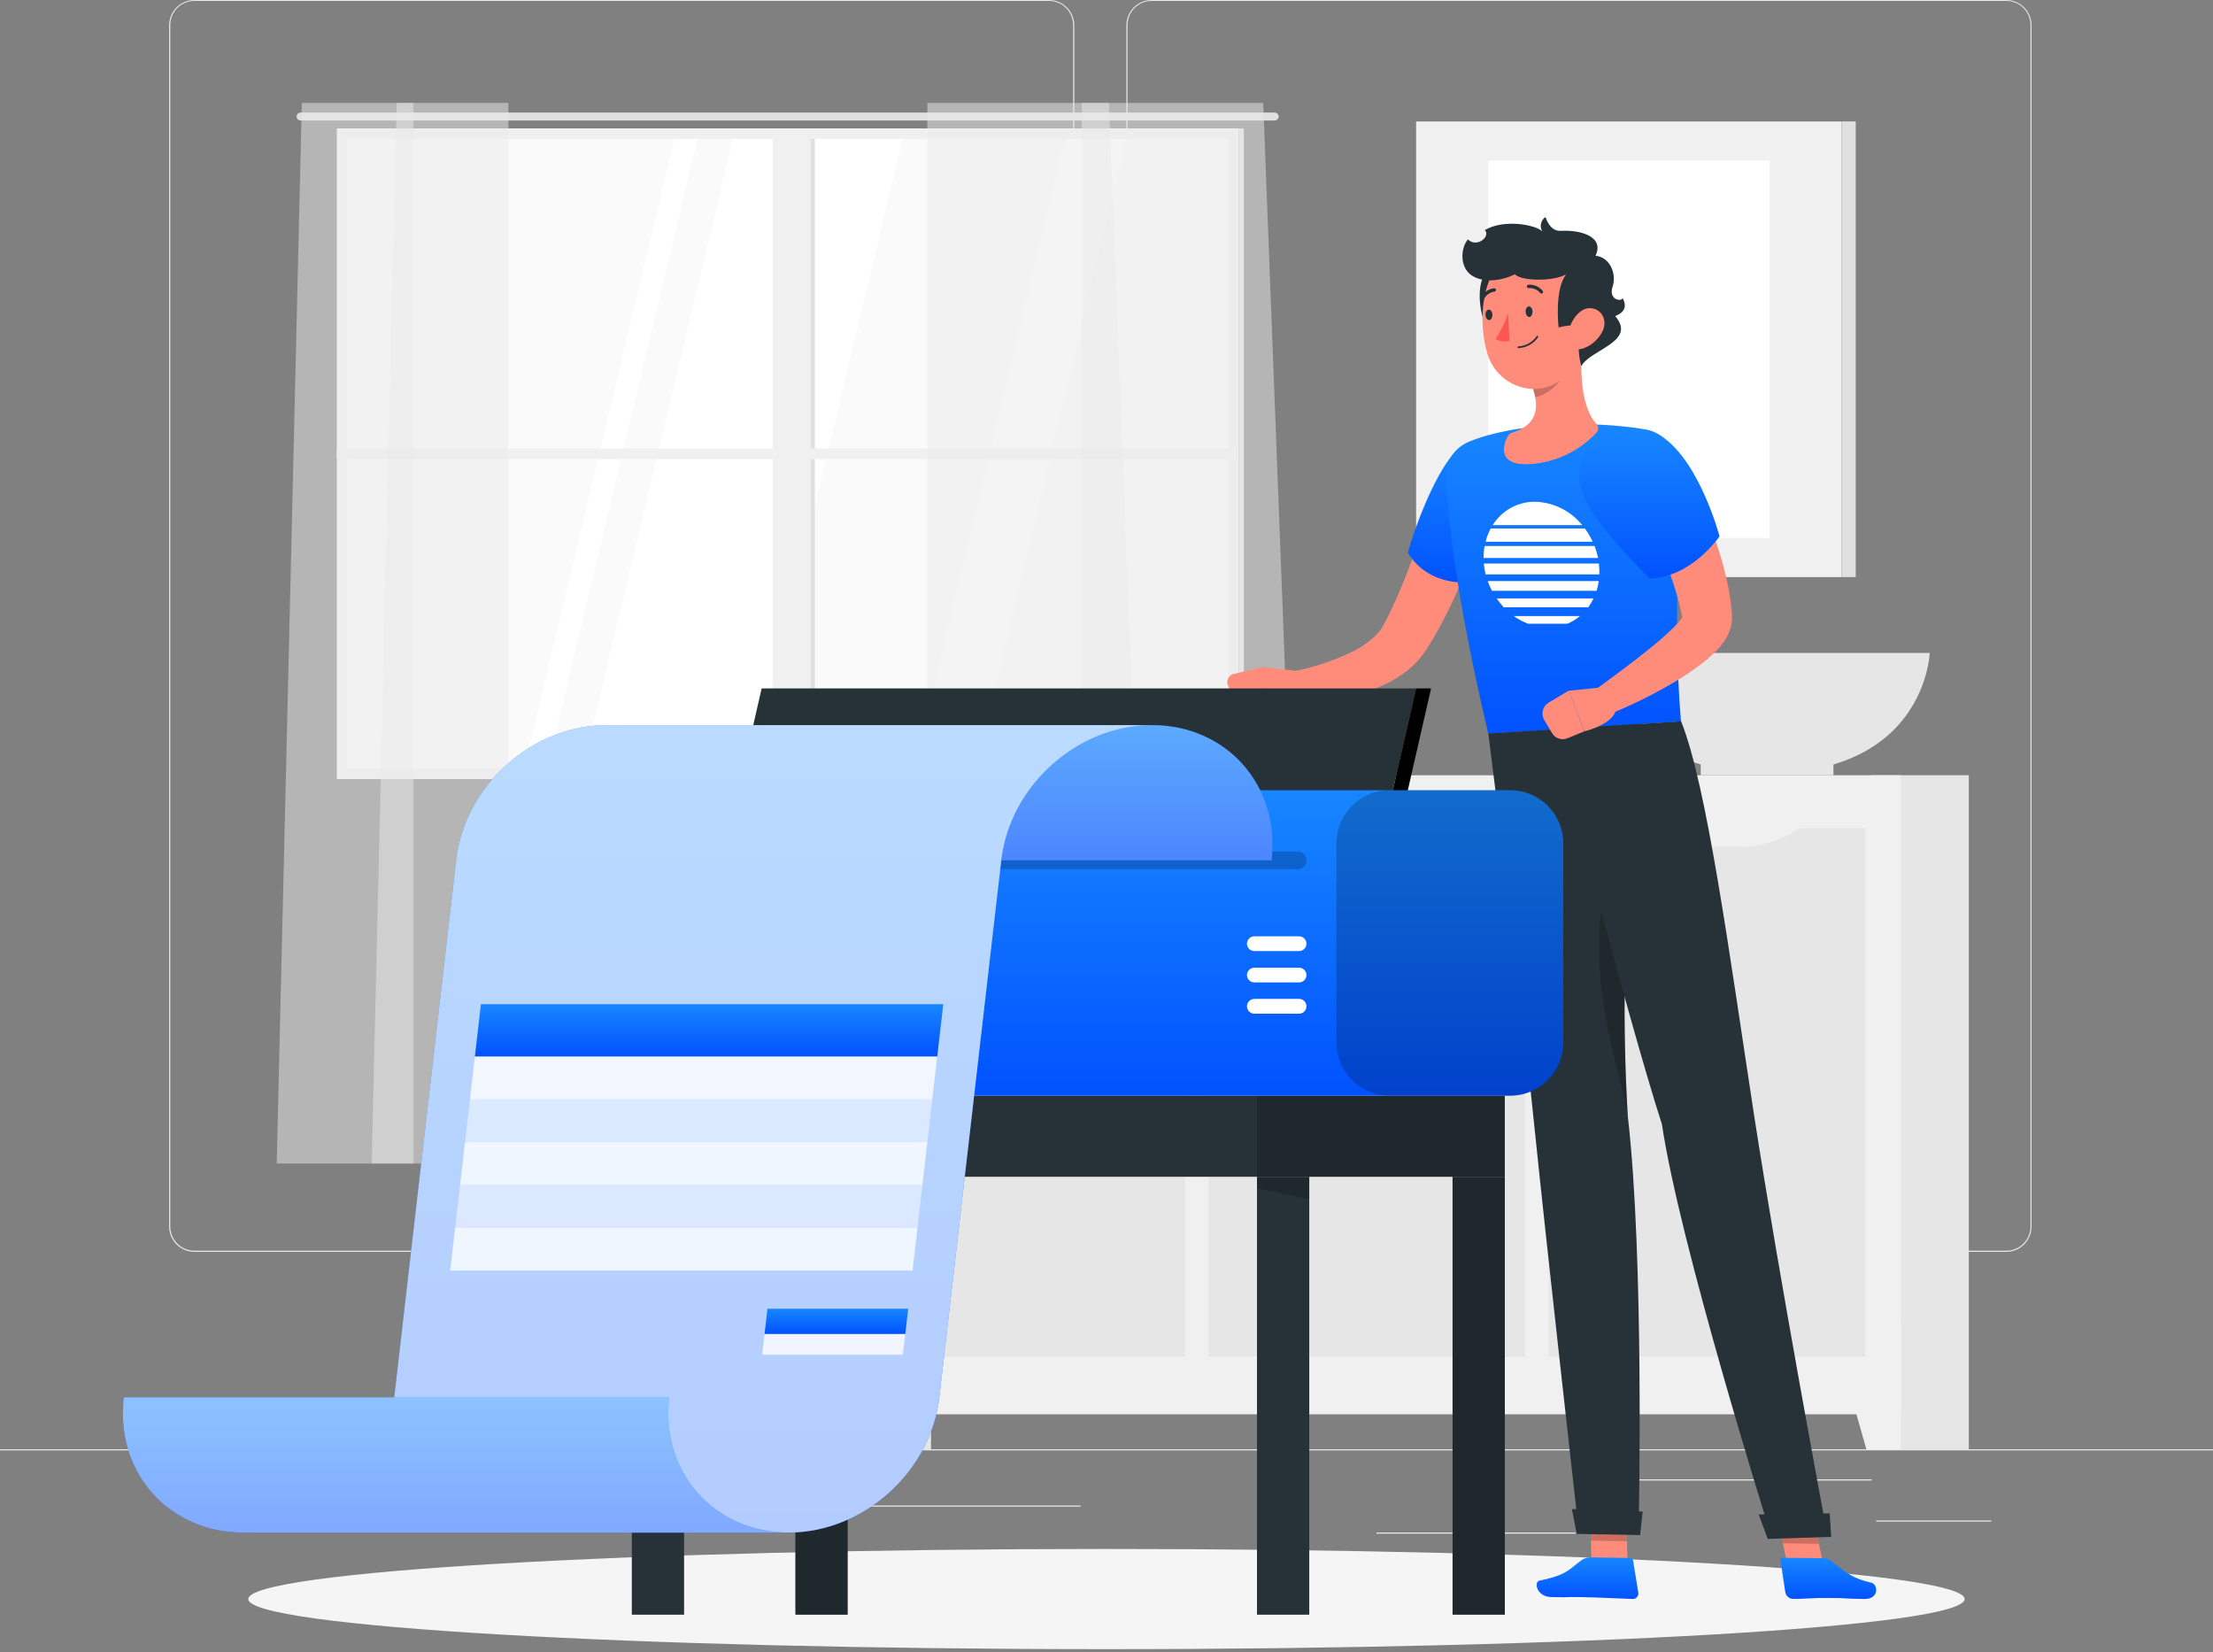 <svg width="702" height="524" viewBox="0 0 702 524" fill="none" xmlns="http://www.w3.org/2000/svg">
<rect x="0" y="0" width="702" height="524" fill="#808080" stroke="none"/>
<path d="M702 459.67H0V460.021H702V459.67Z" fill="#EBEBEB"/>
<path d="M332.759 397.051H61.661C59.537 397.047 57.502 396.201 56.001 394.698C54.501 393.195 53.658 391.158 53.658 389.034V7.947C53.677 5.835 54.528 3.816 56.026 2.328C57.524 0.84 59.549 0.003 61.661 -0H332.759C334.886 -0 336.925 0.845 338.428 2.348C339.932 3.851 340.776 5.891 340.776 8.017V389.034C340.776 391.16 339.932 393.199 338.428 394.703C336.925 396.206 334.886 397.051 332.759 397.051ZM61.661 0.281C59.63 0.284 57.684 1.094 56.249 2.531C54.815 3.968 54.009 5.916 54.009 7.947V389.034C54.009 391.065 54.815 393.012 56.249 394.45C57.684 395.887 59.63 396.696 61.661 396.7H332.759C334.791 396.696 336.739 395.887 338.176 394.451C339.613 393.014 340.422 391.066 340.425 389.034V7.947C340.422 5.915 339.613 3.967 338.176 2.53C336.739 1.093 334.791 0.284 332.759 0.281H61.661Z" fill="#EBEBEB"/>
<path d="M636.442 397.051H365.329C363.204 397.047 361.167 396.201 359.665 394.699C358.162 393.196 357.316 391.159 357.312 389.034V7.947C357.335 5.834 358.189 3.815 359.689 2.327C361.19 0.84 363.216 0.003 365.329 -0H636.442C638.551 0.007 640.572 0.845 642.068 2.333C643.563 3.82 644.412 5.837 644.431 7.947V389.034C644.431 391.155 643.59 393.19 642.092 394.693C640.595 396.196 638.563 397.043 636.442 397.051ZM365.329 0.281C363.297 0.284 361.35 1.093 359.913 2.53C358.476 3.967 357.667 5.915 357.664 7.947V389.034C357.667 391.066 358.476 393.014 359.913 394.451C361.35 395.887 363.297 396.696 365.329 396.7H636.442C638.474 396.696 640.422 395.887 641.858 394.451C643.295 393.014 644.104 391.066 644.108 389.034V7.947C644.104 5.915 643.295 3.967 641.858 2.53C640.422 1.093 638.474 0.284 636.442 0.281H365.329Z" fill="#EBEBEB"/>
<path d="M631.662 482.259H595.158V482.61H631.662V482.259Z" fill="#EBEBEB"/>
<path d="M499.876 486.078H436.654V486.429H499.876V486.078Z" fill="#EBEBEB"/>
<path d="M593.748 469.23H508.398V469.581H593.748V469.23Z" fill="#EBEBEB"/>
<path d="M100.655 471.589H73.656V471.94H100.655V471.589Z" fill="#EBEBEB"/>
<path d="M190.778 471.589H113.15V471.94H190.778V471.589Z" fill="#EBEBEB"/>
<path d="M342.777 477.514H238.221V477.865H342.777V477.514Z" fill="#EBEBEB"/>
<path d="M390.945 42.681H108.811V245.222H390.945V42.681Z" fill="#FAFAFA"/>
<path d="M184.445 245.222L232.827 42.667H286.685L238.303 245.222H184.445Z" fill="white"/>
<path d="M289.643 245.222L338.024 42.667H357.666L309.285 245.222H289.643Z" fill="white"/>
<path d="M165.861 245.222L214.257 42.667H221.628L173.246 245.222H165.861Z" fill="white"/>
<path d="M404.346 35.703H95.353C95.188 35.703 95.023 35.736 94.87 35.8C94.717 35.863 94.577 35.956 94.46 36.074C94.343 36.191 94.249 36.33 94.186 36.483C94.123 36.637 94.09 36.801 94.09 36.967C94.09 37.132 94.123 37.296 94.186 37.449C94.25 37.601 94.343 37.739 94.461 37.856C94.578 37.972 94.718 38.064 94.871 38.126C95.024 38.188 95.188 38.218 95.353 38.217H404.346C404.679 38.217 404.998 38.086 405.234 37.852C405.471 37.618 405.606 37.3 405.609 36.967C405.606 36.633 405.472 36.314 405.235 36.078C404.999 35.841 404.68 35.707 404.346 35.703Z" fill="#E0E0E0"/>
<path d="M245.097 245.658H257.129V42.246H245.097L245.097 245.658Z" fill="#F0F0F0"/>
<path d="M257.129 245.658H258.477V42.246H257.129V245.658Z" fill="#E0E0E0"/>
<path d="M106.852 142.281V145.623L392.888 145.623V142.281L106.852 142.281Z" fill="#F0F0F0"/>
<path d="M392.888 243.818V40.716H106.852V243.818V247.104H392.888V243.818ZM110.193 243.818V44.071H389.589V243.818H110.193Z" fill="#F0F0F0"/>
<path d="M392.892 247.16H394.562V40.716H392.892V247.16Z" fill="#E0E0E0"/>
<path opacity="0.5" d="M343.119 32.643V369.041H413.642L400.711 32.643H343.119Z" fill="#EBEBEB"/>
<path opacity="0.5" d="M294.174 32.643V369.041H364.697L351.766 32.643H294.174Z" fill="#EBEBEB"/>
<path opacity="0.5" d="M131.165 32.643V369.041H87.781L95.742 32.643H131.165Z" fill="#EBEBEB"/>
<path opacity="0.5" d="M161.276 32.643V369.041H117.893L125.839 32.643H161.276Z" fill="#EBEBEB"/>
<path d="M264.211 459.655H295.338V245.882H264.211V459.655Z" fill="#E6E6E6"/>
<path d="M275.168 459.669H264.203V419.037H286.653L275.168 459.669Z" fill="#F0F0F0"/>
<path d="M593.414 459.655H624.541V245.882H593.414V459.655Z" fill="#E6E6E6"/>
<path d="M264.203 448.577L602.988 448.577V245.896L264.203 245.896V448.577Z" fill="#F0F0F0"/>
<path d="M592.032 459.669H602.997V419.037H580.547L592.032 459.669Z" fill="#F0F0F0"/>
<path d="M491.305 262.674V430.34H591.733V262.674H491.305Z" fill="#E6E6E6"/>
<path d="M531.59 268.571H551.457C559.856 268.651 567.983 265.592 574.244 259.992H508.775C515.043 265.599 523.181 268.658 531.59 268.571Z" fill="#F0F0F0"/>
<path d="M383.385 262.674V430.34H483.813V262.674H383.385Z" fill="#E6E6E6"/>
<path d="M422.599 268.571H442.466C450.875 268.658 459.013 265.599 465.281 259.992H399.826C406.084 265.589 414.205 268.648 422.599 268.571Z" fill="#F0F0F0"/>
<path d="M275.475 262.674V430.34H375.903V262.674H275.475Z" fill="#E6E6E6"/>
<path d="M314.729 268.571H334.596C343.005 268.658 351.143 265.599 357.411 259.992H291.914C298.182 265.599 306.32 268.658 314.729 268.571Z" fill="#F0F0F0"/>
<path d="M612.143 207.104H508.963C508.963 207.104 509.904 233.695 539.486 242.47V245.896H581.606V242.47C611.23 233.695 612.143 207.104 612.143 207.104Z" fill="#E6E6E6"/>
<path d="M584.187 38.526H449.221V183.053H584.187V38.526Z" fill="#F0F0F0"/>
<path d="M584.209 183.039H588.674V38.511H584.209V183.039Z" fill="#E0E0E0"/>
<path d="M561.373 50.909H472.051V170.642H561.373V50.909Z" fill="white"/>
<path d="M350.983 523.074C501.327 523.074 623.205 515.959 623.205 507.181C623.205 498.403 501.327 491.288 350.983 491.288C200.639 491.288 78.762 498.403 78.762 507.181C78.762 515.959 200.639 523.074 350.983 523.074Z" fill="#F5F5F5"/>
<path d="M516.457 501.691L505.028 501.508L504.256 474.987L515.684 475.169L516.457 501.691Z" fill="#FF8B7B"/>
<path d="M504.629 493.955L517.11 494.152C517.334 494.155 517.55 494.237 517.719 494.384C517.888 494.53 518.001 494.731 518.037 494.952L519.694 505.145C519.733 505.396 519.716 505.653 519.646 505.897C519.575 506.141 519.452 506.366 519.284 506.558C519.117 506.749 518.91 506.901 518.677 507.004C518.445 507.107 518.193 507.158 517.939 507.153C513.432 507.012 506.946 506.647 501.287 506.549C494.675 506.451 499.883 506.717 492.133 506.549C487.444 506.465 486.419 501.705 488.413 501.312C497.454 499.487 497.918 497.465 501.835 494.755C502.66 494.204 503.637 493.924 504.629 493.955Z" fill="url(#paint0_linear_50_903)"/>
<path d="M472.251 158.877C471.268 162.752 470.131 166.276 468.952 169.94C467.772 173.605 466.452 177.143 465.077 180.723C462.276 187.985 458.929 195.025 455.066 201.783C454.589 202.653 454.041 203.496 453.508 204.352L452.693 205.63L452.3 206.276C452.174 206.472 451.935 206.781 451.767 207.034C450.317 209.098 448.588 210.95 446.628 212.538C443.084 215.353 439.06 217.503 434.75 218.884C430.841 220.17 426.8 221.017 422.704 221.411C420.71 221.635 418.716 221.72 416.737 221.748C414.717 221.778 412.697 221.698 410.686 221.509L410.461 212.917C417.107 211.586 423.55 209.391 429.626 206.388C432.217 205.071 434.585 203.356 436.646 201.306C437.452 200.46 438.15 199.516 438.723 198.498L438.948 198.104L439.243 197.543L439.833 196.42C440.212 195.675 440.619 195.016 440.97 194.159C443.984 187.817 446.642 181.311 448.931 174.672C450.138 171.316 451.247 167.918 452.384 164.521C453.522 161.123 454.547 157.613 455.543 154.37L472.251 158.877Z" fill="#FF8B7B"/>
<path d="M413.157 212.987L400.184 211.583L400.801 224.612C400.801 224.612 410.629 226.999 414.729 219.501L413.157 212.987Z" fill="#FF8B7B"/>
<path d="M389.507 217.353L391.908 222.969C392.104 223.424 392.427 223.812 392.837 224.089C393.248 224.365 393.73 224.517 394.224 224.528L400.809 224.682L400.191 211.653L391.36 213.745C390.986 213.836 390.636 214.007 390.334 214.245C390.032 214.483 389.785 214.783 389.609 215.126C389.433 215.468 389.333 215.844 389.315 216.228C389.298 216.613 389.363 216.997 389.507 217.353Z" fill="#FF8B7B"/>
<path opacity="0.2" d="M504.256 474.987L504.649 488.662L516.078 488.844L515.684 475.169L504.256 474.987Z" fill="black"/>
<path d="M460.645 144.387C454.51 152.095 448.922 166.851 446.605 175.275C453.415 186.605 466.753 184.626 466.753 184.626C466.753 184.626 477.788 175.893 481.397 165.447C485.005 155.001 471.484 130.754 460.645 144.387Z" fill="url(#paint1_linear_50_903)"/>
<path d="M531.52 146.016C534.23 165.756 530.116 191.435 533.233 228.852L472.103 232.727C460.983 185.258 459.79 165.335 458.61 152.236C458.387 149.687 458.984 147.133 460.315 144.948C461.646 142.763 463.642 141.061 466.01 140.091C480.415 134.124 505.125 133.24 522.099 136.23C524.505 136.649 526.715 137.824 528.409 139.583C530.103 141.343 531.193 143.596 531.52 146.016Z" fill="url(#paint2_linear_50_903)"/>
<path d="M486.924 159.143C484.239 159.127 481.595 159.8 479.245 161.098C476.895 162.395 474.918 164.275 473.502 166.556H501.891C500.083 164.309 497.808 162.482 495.224 161.202C492.639 159.922 489.807 159.219 486.924 159.143Z" fill="white"/>
<path d="M502.74 167.623H472.863C472.154 168.956 471.612 170.37 471.248 171.835H505.211C504.541 170.347 503.712 168.935 502.74 167.623Z" fill="white"/>
<path d="M505.828 173.183H470.939C470.721 174.435 470.617 175.704 470.63 176.974H506.937C506.672 175.682 506.301 174.414 505.828 173.183Z" fill="white"/>
<path d="M484.727 197.824H497.195C498.645 197.224 499.994 196.404 501.196 195.395H480.164C481.574 196.398 483.107 197.215 484.727 197.824Z" fill="white"/>
<path d="M477.018 192.615H503.821C504.463 191.732 505.022 190.792 505.491 189.807H474.758C475.44 190.798 476.195 191.737 477.018 192.615Z" fill="white"/>
<path d="M473.27 187.392H506.46C506.783 186.38 507.018 185.341 507.162 184.289H471.922C472.296 185.354 472.747 186.391 473.27 187.392Z" fill="white"/>
<path d="M507.222 178.729H470.718C470.711 178.846 470.711 178.963 470.718 179.08C470.829 180.126 471.012 181.163 471.266 182.183H507.334C507.373 181.147 507.336 180.11 507.222 179.08C507.229 178.963 507.229 178.846 507.222 178.729Z" fill="white"/>
<path d="M502.164 106.901L485.653 121.474C488.026 127.666 488.981 134.335 479.574 137.283C479.06 137.442 478.624 137.787 478.352 138.252C476.134 142.099 475.671 148.08 486.032 147.153C493.775 146.49 501 142.99 506.32 137.325C506.703 136.967 506.932 136.474 506.958 135.95C506.984 135.426 506.806 134.912 506.46 134.517C500.844 128.48 501.224 114.707 502.164 106.901Z" fill="#FF8B7B"/>
<path opacity="0.2" d="M495.422 112.839L485.594 121.474C486.209 122.931 486.68 124.445 486.998 125.995C490.929 125.251 496.011 121.039 496.082 117.318C496.165 115.796 495.941 114.273 495.422 112.839Z" fill="black"/>
<path d="M471.227 86.501C467.605 91.499 469.992 103.082 472.631 104.907C479.371 101.748 478.135 83.65 471.227 86.501Z" fill="#263238"/>
<path d="M502.464 94.152C502.464 105.483 502.941 112.109 497.55 118.287C489.449 127.567 475.17 123.313 471.829 112.222C468.824 102.239 469.428 85.391 480.253 80.168C482.612 78.988 485.236 78.435 487.871 78.564C490.506 78.693 493.064 79.5 495.297 80.905C497.529 82.311 499.362 84.269 500.617 86.589C501.873 88.909 502.509 91.514 502.464 94.152Z" fill="#FF8B7B"/>
<path d="M501.708 105.37C503.365 101.579 494.408 103.84 494.408 103.84C494.408 103.84 493.004 91.709 496.851 86.992C492.962 89.308 482.656 89.238 480.522 86.992C476.184 89.182 470.427 89.8 466.749 87.287C463.07 84.773 463.253 78.793 465.626 75.942C468.644 78.75 472.927 74.875 471.017 72.98C477.054 69.358 487.289 71.323 489.269 73.401C488.803 72.658 488.648 71.762 488.837 70.906C489.026 70.049 489.545 69.302 490.28 68.824C490.28 68.824 491.473 73.415 495.096 73.219C501.498 72.868 508.995 75.058 506.131 81.109C510.708 81.586 512.898 86.809 511.536 90.937C510.175 95.065 514.274 95.809 514.738 94.559C516.282 97.466 515.046 99.193 512.365 100.26C519.385 108.375 504.418 110.846 501.638 116.125C501.61 116.069 499.701 109.989 501.708 105.37Z" fill="#263238"/>
<path d="M508.445 104.85C507.231 107.446 505.048 109.462 502.365 110.466C498.799 111.772 496.749 108.669 497.521 105.173C498.209 102.014 500.905 97.536 504.541 97.746C508.178 97.957 509.905 101.663 508.445 104.85Z" fill="#FF8B7B"/>
<path d="M516.395 354.285C512.717 296.721 519.863 229.624 519.863 229.624L472.127 232.656C474.935 254.348 483.359 324.113 486.827 358.216C490.519 394.425 500.46 482.596 500.46 482.596L519.835 482.891C519.835 482.891 521.618 399.662 516.395 354.285Z" fill="#263238"/>
<path opacity="0.2" d="M516.031 348.065C516.031 347.307 515.961 346.563 515.918 345.805C514.739 319.887 515.525 292.804 516.691 271.323L513.742 273.19C501.19 291.793 509.249 326.795 516.199 351.533C516.143 350.382 516.073 349.217 516.031 348.065Z" fill="black"/>
<path d="M498.625 478.623L500.169 486.514L520.289 486.879L521.075 479.423L498.625 478.623Z" fill="#263238"/>
<path d="M486.146 98.786C486.146 99.698 485.753 100.484 485.149 100.527C484.546 100.569 484.012 99.853 483.956 98.926C483.9 97.999 484.349 97.227 484.953 97.185C485.556 97.143 486.09 97.859 486.146 98.786Z" fill="#263238"/>
<path d="M473.423 99.796C473.423 100.709 473.03 101.495 472.427 101.523C471.823 101.551 471.289 100.849 471.233 99.937C471.177 99.024 471.626 98.238 472.23 98.196C472.834 98.154 473.367 98.87 473.423 99.796Z" fill="#263238"/>
<path d="M478.384 99.361C477.438 102.249 476.101 104.993 474.41 107.518C475.069 107.924 475.809 108.182 476.577 108.274C477.345 108.366 478.125 108.29 478.861 108.052L478.384 99.361Z" fill="#FF5652"/>
<path d="M482.882 110.256C483.905 110.065 484.878 109.669 485.744 109.092C486.61 108.515 487.351 107.77 487.922 106.901C487.955 106.836 487.963 106.762 487.945 106.692C487.927 106.623 487.884 106.562 487.824 106.522C487.793 106.504 487.758 106.494 487.723 106.49C487.688 106.487 487.652 106.49 487.618 106.501C487.584 106.511 487.552 106.528 487.525 106.551C487.498 106.574 487.475 106.602 487.459 106.634C486.806 107.582 485.943 108.366 484.937 108.926C483.932 109.487 482.81 109.807 481.66 109.863C481.624 109.865 481.589 109.874 481.556 109.89C481.523 109.906 481.494 109.928 481.47 109.956C481.447 109.984 481.429 110.016 481.418 110.05C481.407 110.085 481.404 110.122 481.408 110.158C481.408 110.194 481.415 110.229 481.429 110.262C481.444 110.294 481.465 110.323 481.491 110.347C481.518 110.371 481.549 110.389 481.583 110.4C481.617 110.411 481.653 110.415 481.689 110.411C482.089 110.383 482.488 110.331 482.882 110.256Z" fill="#263238"/>
<path d="M489.049 93.127C489.14 93.111 489.223 93.066 489.288 93.001C489.345 92.957 489.392 92.902 489.426 92.84C489.461 92.777 489.482 92.708 489.488 92.637C489.495 92.566 489.487 92.494 489.464 92.426C489.442 92.358 489.406 92.296 489.358 92.243C488.813 91.58 488.117 91.057 487.327 90.72C486.538 90.383 485.679 90.241 484.823 90.305C484.682 90.326 484.554 90.4 484.465 90.512C484.376 90.625 484.334 90.766 484.346 90.909C484.354 90.979 484.377 91.047 484.412 91.109C484.447 91.17 484.494 91.224 484.551 91.267C484.607 91.31 484.671 91.342 484.739 91.36C484.808 91.378 484.879 91.382 484.95 91.372C485.637 91.322 486.327 91.439 486.96 91.713C487.594 91.986 488.151 92.409 488.586 92.945C488.642 93.011 488.713 93.063 488.794 93.095C488.875 93.127 488.963 93.138 489.049 93.127Z" fill="#263238"/>
<path d="M470.333 95.093C470.422 95.083 470.508 95.053 470.584 95.004C470.659 94.955 470.723 94.889 470.768 94.812C471.082 94.206 471.534 93.682 472.088 93.282C472.641 92.882 473.281 92.617 473.955 92.509C474.034 92.516 474.112 92.505 474.186 92.478C474.26 92.452 474.328 92.409 474.384 92.354C474.44 92.299 474.483 92.232 474.512 92.159C474.54 92.085 474.551 92.007 474.546 91.928C474.541 91.85 474.519 91.773 474.482 91.704C474.445 91.635 474.393 91.574 474.33 91.527C474.267 91.479 474.195 91.446 474.118 91.429C474.041 91.412 473.962 91.412 473.885 91.428C473.034 91.546 472.223 91.862 471.516 92.349C470.809 92.837 470.226 93.483 469.813 94.236C469.747 94.362 469.732 94.508 469.771 94.644C469.811 94.78 469.901 94.896 470.024 94.966C470.113 95.036 470.22 95.08 470.333 95.093Z" fill="#263238"/>
<path d="M579.62 502.519L568.164 502.351L562.814 475.815L574.257 475.998L579.62 502.519Z" fill="#FF8B7B"/>
<path d="M577.945 494.208L565.492 494.095C565.391 494.084 565.289 494.096 565.194 494.132C565.099 494.169 565.015 494.227 564.947 494.303C564.88 494.378 564.831 494.469 564.807 494.568C564.782 494.666 564.781 494.769 564.804 494.868L566.334 505.075C566.453 505.632 566.75 506.135 567.181 506.508C567.612 506.88 568.153 507.102 568.721 507.139C573.186 507.139 574.52 506.773 580.164 506.83C586.762 506.83 583.772 507.082 591.508 507.153C596.197 507.153 595.72 502.463 593.614 501.986C586.903 500.498 584.586 497.914 580.978 495.134C580.093 494.508 579.029 494.183 577.945 494.208Z" fill="url(#paint3_linear_50_903)"/>
<path opacity="0.2" d="M562.814 475.829L565.566 489.49L577.023 489.673L574.271 475.998L562.814 475.829Z" fill="black"/>
<path d="M556.384 353.443C548.409 301.396 541.487 249.336 533.274 228.782L492.811 231.337C492.811 231.337 515.569 320.519 527.194 356.616C532.81 394.524 560.736 483.551 560.736 483.551L578.904 482.751C578.904 482.751 564.415 405.489 556.384 353.443Z" fill="#263238"/>
<path d="M557.883 480.35L560.747 488.1L580.88 487.454L580.417 480.013L557.883 480.35Z" fill="#263238"/>
<path d="M533.953 150.031C534.599 151.056 535.076 151.857 535.61 152.755C536.144 153.654 536.579 154.496 537.014 155.381C537.941 157.136 538.825 158.905 539.696 160.674C541.394 164.263 542.908 167.937 544.231 171.681C545.593 175.459 546.718 179.318 547.6 183.236L548.246 186.212L548.765 189.245C548.948 190.242 549.046 191.281 549.159 192.306L549.327 193.85L549.411 194.622V194.805V195.395C549.5 197.078 549.217 198.761 548.583 200.323C548.241 201.182 547.823 202.009 547.333 202.794C546.59 203.964 545.734 205.06 544.778 206.065C543.232 207.673 541.566 209.161 539.794 210.516C536.611 212.926 533.277 215.13 529.811 217.115C523.172 220.951 516.255 224.283 509.117 227.083L505.045 219.529C510.914 215.191 516.923 210.839 522.497 206.36C525.305 204.142 528 201.839 530.359 199.55C531.443 198.523 532.443 197.41 533.35 196.223C533.631 195.837 533.88 195.429 534.094 195.002C534.192 194.805 533.967 194.735 533.813 195.97C533.813 196.083 533.813 196.293 533.813 196.476V196.714V196.56L533.687 195.956L533.434 194.735C533.279 193.92 533.125 193.106 532.9 192.292L532.283 189.863L531.566 187.42C530.57 184.177 529.432 180.948 528.127 177.746C526.821 174.545 525.403 171.358 523.915 168.227C523.157 166.669 522.384 165.096 521.57 163.58L520.334 161.306L519.169 159.2L533.953 150.031Z" fill="#FF8B7B"/>
<path d="M509.219 217.901L497.678 219.08L502.634 231.941C502.634 231.941 512.967 229.61 512.729 223.938L509.219 217.901Z" fill="#FF8B7B"/>
<path d="M489.83 228.333L492.343 232.545C492.83 233.357 493.594 233.966 494.494 234.26C495.394 234.554 496.371 234.513 497.243 234.145L502.62 231.941L497.664 219.024L491.388 222.773C490.919 223.033 490.505 223.384 490.172 223.805C489.839 224.226 489.592 224.71 489.447 225.227C489.303 225.744 489.262 226.285 489.327 226.818C489.393 227.351 489.564 227.866 489.83 228.333Z" fill="#FF8B7B"/>
<path d="M501.899 156.181C505.254 165.293 517.188 177.241 523.197 183.446C536.535 183.278 545.465 170.122 545.465 170.122C545.465 170.122 539.399 147.041 527.55 138.701C518.634 132.439 495.988 140.063 501.899 156.181Z" fill="url(#paint4_linear_50_903)"/>
<path d="M477.347 347.517H200.422V373.239H477.347V347.517Z" fill="#263238"/>
<path opacity="0.2" d="M477.35 347.517H398.74V373.239H477.35V347.517Z" fill="black"/>
<path d="M217.003 373.239H200.422V512.137H217.003V373.239Z" fill="#263238"/>
<path opacity="0.2" d="M216.989 380.441L200.422 376.847V373.239H216.989V380.441Z" fill="black"/>
<path d="M477.357 373.239H460.775V512.137H477.357V373.239Z" fill="#263238"/>
<path opacity="0.2" d="M477.357 373.239H460.775V512.137H477.357V373.239Z" fill="black"/>
<path d="M415.321 373.239H398.74V512.137H415.321V373.239Z" fill="#263238"/>
<path opacity="0.2" d="M415.321 380.441L398.74 376.847V373.239H415.321V380.441Z" fill="black"/>
<path d="M268.894 373.239H252.312V512.137H268.894V373.239Z" fill="#263238"/>
<path opacity="0.2" d="M268.894 373.239H252.312V512.137H268.894V373.239Z" fill="black"/>
<path d="M449.214 218.35H241.604L223.17 299.08H430.779L449.214 218.35Z" fill="#263238"/>
<path d="M449.21 218.35H453.955L435.521 299.08H430.775L449.21 218.35Z" fill="black"/>
<path d="M479.037 250.642H179.803C170.498 250.642 162.955 258.185 162.955 267.49V330.67C162.955 339.975 170.498 347.518 179.803 347.518H479.037C488.342 347.518 495.885 339.975 495.885 330.67V267.49C495.885 258.185 488.342 250.642 479.037 250.642Z" fill="url(#paint5_linear_50_903)"/>
<path opacity="0.2" d="M479.046 250.642H440.787C431.483 250.642 423.939 258.185 423.939 267.49V330.67C423.939 339.974 431.483 347.518 440.787 347.518H479.046C488.351 347.518 495.894 339.974 495.894 330.67V267.49C495.894 258.185 488.351 250.642 479.046 250.642Z" fill="black"/>
<path opacity="0.2" d="M411.647 275.675H175.255C174.511 275.675 173.796 275.379 173.27 274.853C172.743 274.326 172.447 273.612 172.447 272.867C172.447 272.122 172.743 271.408 173.27 270.882C173.796 270.355 174.511 270.059 175.255 270.059H411.647C412.392 270.059 413.106 270.355 413.632 270.882C414.159 271.408 414.455 272.122 414.455 272.867C414.455 273.612 414.159 274.326 413.632 274.853C413.106 275.379 412.392 275.675 411.647 275.675Z" fill="black"/>
<path d="M397.889 301.649H412.098C412.715 301.645 413.305 301.399 413.742 300.962C414.178 300.526 414.425 299.935 414.428 299.318C414.428 298.699 414.183 298.105 413.747 297.665C413.31 297.226 412.717 296.977 412.098 296.974H397.889C397.27 296.977 396.677 297.226 396.24 297.665C395.804 298.105 395.559 298.699 395.559 299.318C395.562 299.935 395.809 300.526 396.245 300.962C396.682 301.399 397.272 301.645 397.889 301.649Z" fill="white"/>
<path d="M397.889 311.604H412.098C412.717 311.6 413.31 311.351 413.747 310.912C414.183 310.473 414.428 309.878 414.428 309.259C414.425 308.642 414.178 308.051 413.742 307.615C413.305 307.179 412.715 306.932 412.098 306.928H397.889C397.272 306.932 396.682 307.179 396.245 307.615C395.809 308.051 395.562 308.642 395.559 309.259C395.559 309.878 395.804 310.473 396.24 310.912C396.677 311.351 397.27 311.6 397.889 311.604Z" fill="white"/>
<path d="M397.889 321.516H412.098C412.717 321.512 413.31 321.263 413.747 320.824C414.183 320.385 414.428 319.791 414.428 319.171C414.428 318.552 414.183 317.957 413.747 317.518C413.31 317.079 412.717 316.83 412.098 316.826H397.889C397.27 316.83 396.677 317.079 396.24 317.518C395.804 317.957 395.559 318.552 395.559 319.171C395.559 319.791 395.804 320.385 396.24 320.824C396.677 321.263 397.27 321.512 397.889 321.516Z" fill="white"/>
<path d="M230.39 272.867C233.128 249.181 216.14 229.989 192.482 229.989H365.441C389.127 229.989 406.157 249.181 403.349 272.867H230.39Z" fill="url(#paint6_linear_50_903)"/>
<g opacity="0.3">
<path d="M230.398 272.867C233.136 249.182 216.148 229.989 192.49 229.989H365.449C389.134 229.989 406.165 249.182 403.357 272.867H230.398Z" fill="white"/>
</g>
<path d="M192.457 229.989H365.444C341.772 229.989 320.361 249.181 317.624 272.867L297.968 443.214C295.244 466.9 273.833 486.092 250.147 486.092H162.959C139.274 486.092 122.243 466.9 125.051 443.214L144.707 272.867C147.403 249.181 168.772 229.989 192.457 229.989Z" fill="url(#paint7_linear_50_903)"/>
<path opacity="0.7" d="M192.457 229.989H365.444C341.772 229.989 320.361 249.181 317.624 272.867L297.968 443.214C295.244 466.9 273.833 486.092 250.147 486.092H162.959C139.274 486.092 122.243 466.9 125.051 443.214L144.707 272.867C147.403 249.181 168.772 229.989 192.457 229.989Z" fill="white"/>
<path d="M212.26 443.215C209.522 466.9 226.51 486.093 250.168 486.093H77.209C53.523 486.093 36.493 466.9 39.301 443.215H212.26Z" fill="url(#paint8_linear_50_903)"/>
<path opacity="0.5" d="M212.26 443.215C209.522 466.9 226.51 486.093 250.168 486.093H77.209C53.523 486.093 36.493 466.9 39.301 443.215H212.26Z" fill="white"/>
<path d="M297.306 335.121H150.645L152.554 318.497H299.216L297.306 335.121Z" fill="url(#paint9_linear_50_903)"/>
<path opacity="0.8" d="M297.294 335.121H150.633L149.074 348.683H295.736L297.294 335.121Z" fill="white"/>
<path d="M287.168 423.123H242.535L243.448 415.106H288.095L287.168 423.123Z" fill="url(#paint10_linear_50_903)"/>
<path opacity="0.8" d="M287.153 423.123H242.52L241.762 429.68H286.395L287.153 423.123Z" fill="white"/>
<path opacity="0.5" d="M294.179 362.26H147.518L149.09 348.683H295.752L294.179 362.26Z" fill="white"/>
<path opacity="0.8" d="M294.17 362.26H147.508L145.949 375.837H292.611L294.17 362.26Z" fill="white"/>
<path opacity="0.5" d="M291.043 389.399H144.367L145.94 375.836H292.601L291.043 389.399Z" fill="white"/>
<path opacity="0.8" d="M291.051 389.399H144.375L142.816 402.976H289.478L291.051 389.399Z" fill="white"/>
<defs>
<linearGradient id="paint0_linear_50_903" x1="503.581" y1="493.953" x2="503.581" y2="507.153" gradientUnits="userSpaceOnUse">
<stop stop-color="#1786FF"/>
<stop offset="1" stop-color="#0152FF"/>
</linearGradient>
<linearGradient id="paint1_linear_50_903" x1="464.299" y1="140.331" x2="464.299" y2="184.759" gradientUnits="userSpaceOnUse">
<stop stop-color="#1786FF"/>
<stop offset="1" stop-color="#0152FF"/>
</linearGradient>
<linearGradient id="paint2_linear_50_903" x1="495.899" y1="134.563" x2="495.899" y2="232.727" gradientUnits="userSpaceOnUse">
<stop stop-color="#1786FF"/>
<stop offset="1" stop-color="#0152FF"/>
</linearGradient>
<linearGradient id="paint3_linear_50_903" x1="579.967" y1="494.091" x2="579.967" y2="507.153" gradientUnits="userSpaceOnUse">
<stop stop-color="#1786FF"/>
<stop offset="1" stop-color="#0152FF"/>
</linearGradient>
<linearGradient id="paint4_linear_50_903" x1="523.196" y1="136.517" x2="523.196" y2="183.446" gradientUnits="userSpaceOnUse">
<stop stop-color="#1786FF"/>
<stop offset="1" stop-color="#0152FF"/>
</linearGradient>
<linearGradient id="paint5_linear_50_903" x1="329.42" y1="250.642" x2="329.42" y2="347.518" gradientUnits="userSpaceOnUse">
<stop stop-color="#1786FF"/>
<stop offset="1" stop-color="#0152FF"/>
</linearGradient>
<linearGradient id="paint6_linear_50_903" x1="298.067" y1="229.989" x2="298.067" y2="272.867" gradientUnits="userSpaceOnUse">
<stop stop-color="#1786FF"/>
<stop offset="1" stop-color="#0152FF"/>
</linearGradient>
<linearGradient id="paint7_linear_50_903" x1="245.096" y1="229.989" x2="245.096" y2="486.092" gradientUnits="userSpaceOnUse">
<stop stop-color="#1786FF"/>
<stop offset="1" stop-color="#0152FF"/>
</linearGradient>
<linearGradient id="paint8_linear_50_903" x1="144.583" y1="443.215" x2="144.583" y2="486.093" gradientUnits="userSpaceOnUse">
<stop stop-color="#1786FF"/>
<stop offset="1" stop-color="#0152FF"/>
</linearGradient>
<linearGradient id="paint9_linear_50_903" x1="224.93" y1="318.497" x2="224.93" y2="335.121" gradientUnits="userSpaceOnUse">
<stop stop-color="#1786FF"/>
<stop offset="1" stop-color="#0152FF"/>
</linearGradient>
<linearGradient id="paint10_linear_50_903" x1="265.315" y1="415.106" x2="265.315" y2="423.123" gradientUnits="userSpaceOnUse">
<stop stop-color="#1786FF"/>
<stop offset="1" stop-color="#0152FF"/>
</linearGradient>
</defs>
</svg>
